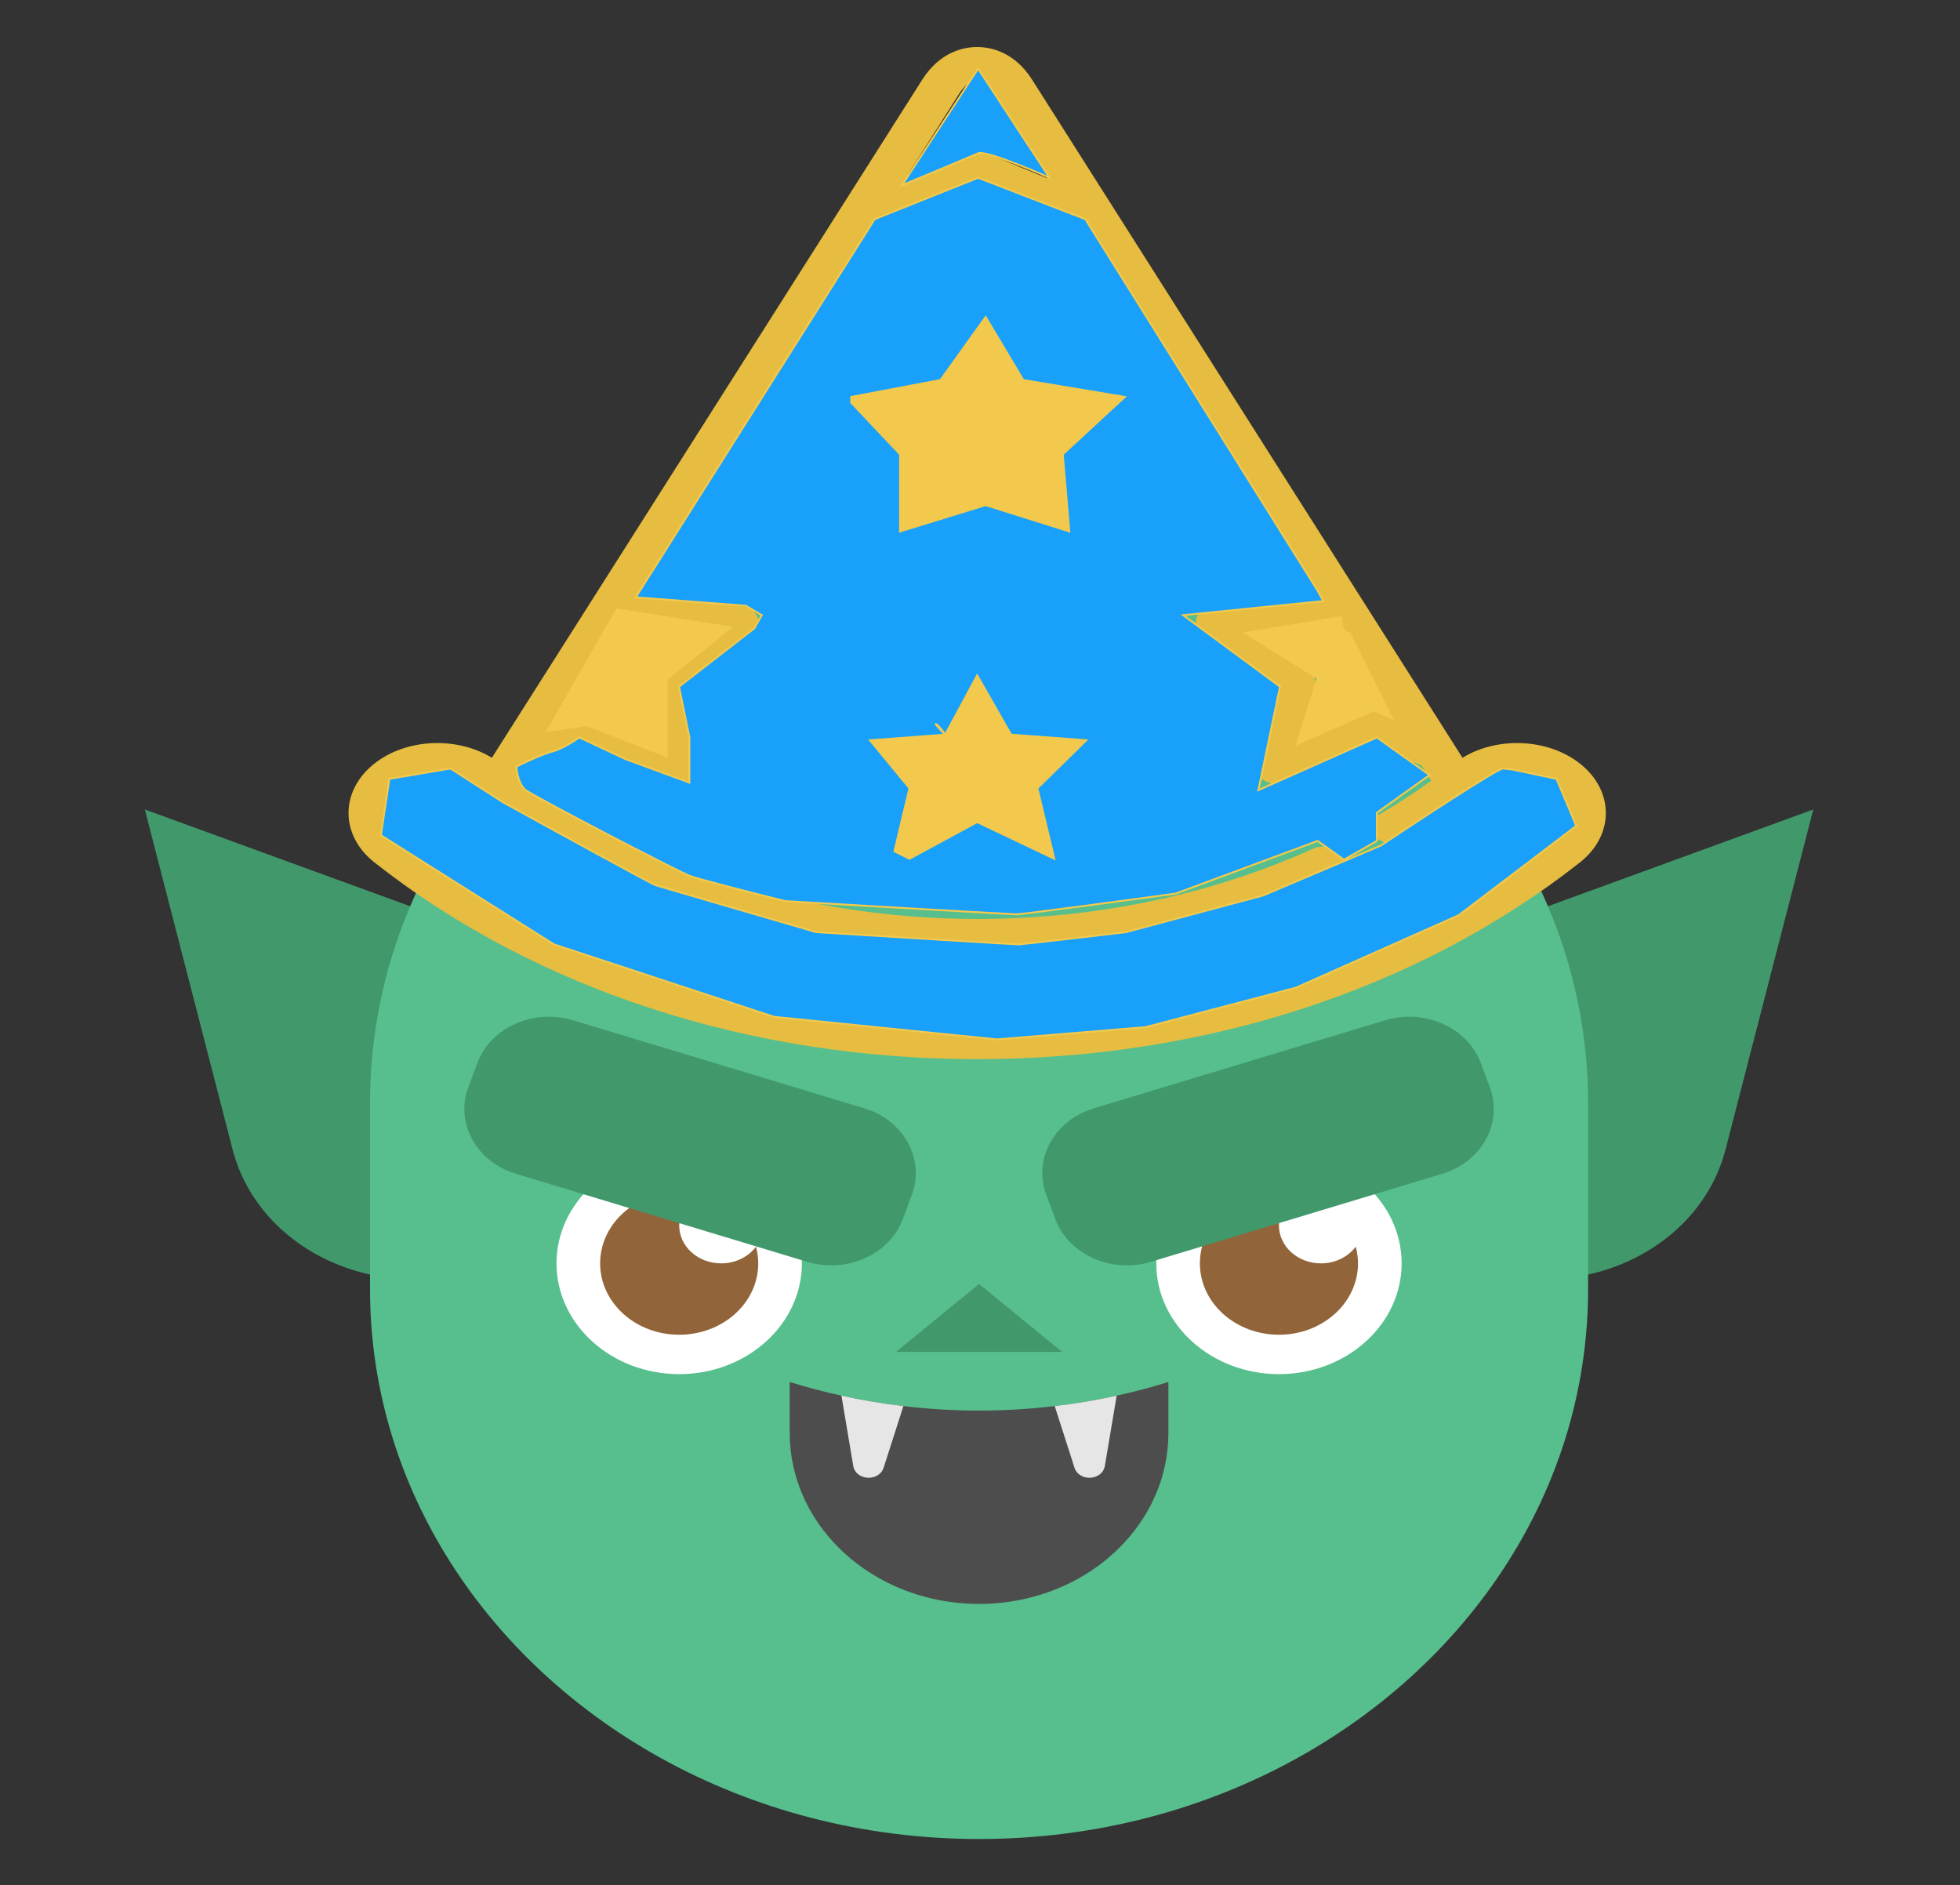 <svg width="1042" height="1002" viewBox="0 0 1042 1002" fill="none" xmlns="http://www.w3.org/2000/svg">
<rect x="0" y="0" width="1042" height="1002" fill="#333333" stroke="none"/>
<rect width="1042" height="1002" fill="none"/>
<path d="M691.544 630.974L775.678 670.085C832.98 696.721 902.745 667.593 917.372 610.927L964 430.286L720.42 519.106L691.544 630.974Z" fill="#41996B"/>
<path d="M349.458 630.974L265.324 670.085C208.022 696.721 138.257 667.593 123.63 610.927L77 430.285L320.58 519.104L349.458 630.974Z" fill="#41996B"/>
<path d="M844.282 586.321V685.226C844.282 734.587 830.734 781.115 806.776 821.907C752.432 914.479 644.636 977.545 520.512 977.545C396.388 977.545 288.566 914.479 234.224 821.907C210.292 781.115 196.718 734.587 196.718 685.226V586.321C196.718 578.144 197.101 570.059 197.814 562.066C211.158 415.364 344.492 299.344 509.031 294.185C512.857 294.07 516.685 294 520.512 294C524.338 294 528.167 294.07 531.993 294.185C616.826 296.858 693.367 329.011 749.447 379.616C802.108 427.158 836.729 491.029 843.184 562.066C843.899 570.059 844.282 578.144 844.282 586.321Z" fill="#56BF8D"/>
<path d="M361.08 730.432C325.119 730.432 295.86 704.019 295.86 671.552C295.86 639.084 325.117 612.671 361.08 612.671C397.043 612.671 426.3 639.084 426.3 671.552C426.3 704.019 397.041 730.432 361.08 730.432Z" fill="white"/>
<path d="M679.932 730.432C643.971 730.432 614.712 704.019 614.712 671.552C614.712 639.084 643.969 612.671 679.932 612.671C715.893 612.671 745.152 639.084 745.152 671.552C745.152 704.019 715.893 730.432 679.932 730.432Z" fill="white"/>
<path d="M383.399 671.552C371.072 671.552 361.08 662.531 361.08 651.402C361.08 644.448 364.982 638.317 370.917 634.696C367.756 634.009 364.474 633.608 361.08 633.608C337.867 633.608 319.049 650.595 319.049 671.552C319.049 692.508 337.867 709.495 361.08 709.495C384.293 709.495 403.112 692.508 403.112 671.552C403.112 668.488 402.665 665.525 401.906 662.671C397.895 668.029 391.104 671.552 383.399 671.552Z" fill="#91643A"/>
<path d="M702.251 671.552C689.924 671.552 679.932 662.531 679.932 651.402C679.932 644.448 683.834 638.317 689.769 634.696C686.608 634.009 683.326 633.608 679.932 633.608C656.719 633.608 637.901 650.595 637.901 671.552C637.901 692.508 656.719 709.495 679.932 709.495C703.145 709.495 721.963 692.508 721.963 671.552C721.963 668.488 721.517 665.525 720.758 662.671C716.745 668.029 709.954 671.552 702.251 671.552Z" fill="#91643A"/>
<path d="M476.296 718.658L520.502 682.508L564.708 718.658H476.296Z" fill="#41996B"/>
<path d="M459.418 589.099L304.577 542.316C283.519 535.954 260.735 546.208 253.686 565.219L248.944 578.013C241.897 597.025 253.255 617.594 274.313 623.958L429.154 670.741C450.212 677.104 472.996 666.849 480.046 647.838L484.787 635.044C491.835 616.032 480.476 595.462 459.418 589.099Z" fill="#41996B"/>
<path d="M581.584 589.099L736.425 542.316C757.483 535.954 780.267 546.208 787.317 565.219L792.058 578.013C799.106 597.025 787.747 617.594 766.689 623.958L611.848 670.741C590.79 677.104 568.006 666.849 560.957 647.838L556.215 635.044C549.168 616.033 560.526 595.462 581.584 589.099Z" fill="#41996B"/>
<path d="M621.161 734.604V761.707C621.161 785.326 611.153 806.859 594.789 823.015C581.838 835.813 564.884 845.251 545.718 849.693C537.664 851.585 529.211 852.585 520.5 852.585C511.789 852.585 503.334 851.586 495.282 849.693C476.116 845.251 459.162 835.813 446.211 823.015C429.845 806.859 419.839 785.324 419.839 761.707V734.604C428.904 737.431 438.087 739.854 447.343 741.873C458.22 744.275 469.217 746.125 480.286 747.4C493.637 749.015 507.083 749.802 520.504 749.802C533.925 749.802 547.37 749.015 560.722 747.4C571.789 746.123 582.785 744.275 593.665 741.873C602.912 739.854 612.096 737.431 621.161 734.604Z" fill="#4D4D4D"/>
<path d="M480.28 747.401L473.286 769.191L469.783 780.11C467.307 787.826 454.942 787.093 453.606 779.151L451.294 765.409L450.329 759.668L447.339 741.874C458.217 744.276 469.213 746.125 480.28 747.401Z" fill="#E6E6E6"/>
<path d="M593.659 741.873L590.669 759.667L589.704 765.407L587.392 779.15C586.056 787.091 573.691 787.824 571.215 780.109L567.712 769.19L560.719 747.4C571.785 746.125 582.78 744.277 593.659 741.873Z" fill="#E6E6E6"/>
<path d="M308.002 496.07C308.002 496.07 309.69 496.411 312.857 497.047C315.997 497.745 320.647 498.664 326.477 500.034C329.408 500.669 332.613 501.522 336.136 502.262C339.645 502.952 343.437 503.7 347.492 504.498C351.531 505.288 355.776 506.222 360.254 507.149C364.762 508.015 369.577 508.784 374.541 509.661C379.525 510.483 384.633 511.581 390.002 512.391C395.367 513.167 400.913 513.972 406.614 514.797C409.452 515.225 412.327 515.657 415.24 516.096C418.173 516.421 421.14 516.749 424.14 517.079C430.145 517.685 436.219 518.565 442.436 519.196C448.683 519.635 455.008 520.189 461.404 520.75C467.788 521.428 474.307 521.516 480.838 521.921C493.906 522.81 507.216 522.74 520.504 523.043C533.794 522.736 547.101 522.788 560.168 521.901C566.701 521.499 573.218 521.388 579.602 520.721C586 520.171 592.321 519.597 598.568 519.162C604.785 518.54 610.857 517.645 616.862 517.041C619.863 516.711 622.829 516.383 625.762 516.06C628.673 515.621 631.548 515.186 634.386 514.755C640.087 513.931 645.633 513.128 650.998 512.351C656.366 511.541 661.477 510.453 666.457 509.623C671.425 508.746 676.229 507.988 680.752 507.111C685.267 506.172 689.553 505.281 693.578 504.444C697.63 503.648 701.415 502.856 704.958 502.203C708.466 501.472 711.63 500.631 714.549 500.003C720.343 498.65 724.991 497.734 728.135 497.04C731.31 496.402 733.004 496.061 733.004 496.061C733.004 496.061 731.53 496.872 728.766 498.392C725.972 499.855 721.91 502.103 716.62 504.777C713.979 506.124 711.06 507.646 707.813 509.157C704.545 510.62 700.964 512.113 697.148 513.759C693.304 515.363 689.213 517.073 684.902 518.873C680.55 520.596 675.851 522.089 670.996 523.826C666.113 525.481 661.036 527.277 655.7 528.909C650.309 530.391 644.737 531.926 639.009 533.501C636.137 534.29 633.22 535.074 630.25 535.805C627.255 536.443 624.225 537.089 621.159 537.741C615.027 539.055 608.735 540.33 602.313 541.527C595.859 542.554 589.269 543.467 582.597 544.421C575.941 545.532 569.118 545.971 562.257 546.57C548.548 548.078 534.515 548.096 520.508 548.54C506.501 548.092 492.47 548.058 478.761 546.552C471.898 545.955 465.079 545.493 458.423 544.394C451.749 543.451 445.163 542.517 438.709 541.495C432.285 540.306 425.997 539.016 419.865 537.705C416.801 537.053 413.769 536.409 410.774 535.771C407.804 535.047 404.889 534.249 402.017 533.464C396.277 531.883 390.691 530.404 385.326 528.871C379.99 527.24 374.911 525.452 370.03 523.792C365.171 522.055 360.482 520.573 356.114 518.841C351.763 517.028 347.635 515.363 343.805 513.712C339.972 512.065 336.386 510.568 333.116 509.105C329.883 507.601 327.006 506.093 324.377 504.754C319.12 502.097 315.062 499.853 312.262 498.392C309.482 496.881 308.002 496.07 308.002 496.07Z" fill="#41996B"/>
<path d="M339.928 422.859C339.928 422.859 341.364 423.148 344.053 423.689C346.722 424.281 350.673 425.062 355.625 426.228C358.115 426.767 360.84 427.493 363.832 428.123C366.813 428.709 370.038 429.343 373.481 430.023C376.914 430.695 380.522 431.487 384.327 432.276C388.157 433.013 392.25 433.666 396.467 434.411C400.703 435.11 405.044 436.043 409.605 436.733C414.164 437.392 418.876 438.075 423.721 438.778C426.132 439.142 428.576 439.51 431.05 439.882C433.542 440.159 436.064 440.436 438.614 440.718C443.717 441.234 448.878 441.98 454.16 442.516C459.468 442.889 464.843 443.36 470.278 443.837C475.703 444.414 481.241 444.488 486.793 444.832C497.897 445.587 509.207 445.528 520.5 445.786C531.793 445.526 543.101 445.571 554.205 444.816C559.757 444.475 565.293 444.38 570.718 443.814C576.155 443.346 581.527 442.858 586.834 442.487C592.116 441.958 597.277 441.198 602.378 440.686C604.928 440.404 607.45 440.128 609.942 439.852C612.416 439.477 614.858 439.108 617.269 438.744C622.114 438.043 626.826 437.36 631.385 436.701C635.947 436.012 640.289 435.087 644.523 434.383C648.744 433.637 652.825 432.993 656.671 432.249C660.51 431.452 664.15 430.695 667.571 429.983C671.014 429.308 674.231 428.633 677.241 428.08C680.224 427.457 682.91 426.744 685.391 426.212C690.315 425.062 694.265 424.283 696.935 423.693C699.634 423.151 701.072 422.861 701.072 422.861C701.072 422.861 699.819 423.549 697.472 424.84C695.097 426.084 691.646 427.993 687.15 430.267C684.906 431.41 682.426 432.703 679.666 433.988C676.888 435.232 673.846 436.5 670.603 437.898C667.337 439.262 663.862 440.714 660.196 442.243C656.497 443.708 652.505 444.977 648.379 446.453C644.231 447.858 639.914 449.385 635.381 450.771C630.8 452.031 626.064 453.335 621.197 454.674C618.756 455.344 616.278 456.009 613.754 456.631C611.211 457.173 608.633 457.721 606.03 458.277C600.82 459.394 595.472 460.477 590.015 461.495C584.533 462.368 578.931 463.142 573.262 463.953C567.607 464.896 561.809 465.27 555.979 465.779C544.328 467.059 532.404 467.076 520.502 467.454C508.6 467.074 496.676 467.043 485.026 465.765C479.194 465.258 473.399 464.863 467.742 463.931C462.071 463.13 456.473 462.338 450.991 461.468C445.532 460.459 440.188 459.362 434.978 458.248C432.375 457.695 429.799 457.146 427.254 456.605C424.728 455.988 422.252 455.31 419.811 454.643C414.934 453.301 410.186 452.044 405.627 450.741C401.094 449.355 396.777 447.835 392.629 446.424C388.499 444.947 384.515 443.688 380.804 442.217C377.107 440.677 373.6 439.262 370.343 437.859C367.087 436.458 364.039 435.186 361.259 433.943C358.511 432.665 356.066 431.383 353.832 430.247C349.366 427.99 345.915 426.082 343.538 424.84C341.185 423.548 339.928 422.859 339.928 422.859Z" fill="#41996B"/>
<path d="M451.294 765.407C458.594 766.917 465.917 768.191 473.288 769.191L468.518 784.058C466.34 790.843 455.466 790.198 454.291 783.214L451.294 765.407Z" fill="none"/>
<path d="M589.704 765.407L586.707 783.214C585.532 790.198 574.658 790.843 572.48 784.058L567.71 769.191C575.081 768.191 582.402 766.915 589.704 765.407Z" fill="none"/>
<path fill-rule="evenodd" clip-rule="evenodd" d="M604.627 201.976L552.559 196.015L529.274 158.851C527.437 155.921 523.649 154.065 519.5 154.065C515.351 154.065 511.563 155.921 509.726 158.851L486.441 196.015L434.374 201.976C430.268 202.445 426.858 204.71 425.576 207.818C424.294 210.926 425.364 214.338 428.333 216.618L466.01 245.547L457.115 286.395C456.414 289.616 458.094 292.871 461.451 294.791C464.806 296.712 469.255 296.966 472.928 295.445L519.5 276.16L566.071 295.446C567.666 296.106 569.407 296.431 571.141 296.431C573.4 296.431 575.65 295.878 577.548 294.791C580.905 292.87 582.585 289.616 581.884 286.395L572.989 245.547L610.665 216.618C613.635 214.337 614.704 210.926 613.423 207.818C612.143 204.711 608.732 202.446 604.627 201.976ZM553.672 236.403C551.103 238.375 549.93 241.218 550.537 244.003L556.667 272.154L524.572 258.863C522.983 258.206 521.241 257.877 519.5 257.877C517.759 257.877 516.017 258.206 514.428 258.863L482.333 272.154L488.463 244.003C489.069 241.218 487.898 238.375 485.328 236.403L459.363 216.466L495.246 212.359C498.796 211.953 501.864 210.197 503.453 207.662L519.5 182.05L535.548 207.662C537.136 210.196 540.204 211.953 543.754 212.359L579.638 216.466L553.672 236.403Z" fill="#E6BD40"/>
<path fill-rule="evenodd" clip-rule="evenodd" d="M604.584 379.401L552.516 373.441L529.232 336.277C527.395 333.346 523.606 331.491 519.458 331.491C515.309 331.491 511.52 333.346 509.683 336.277L486.399 373.441L434.331 379.401C430.226 379.871 426.815 382.136 425.534 385.244C424.252 388.351 425.321 391.764 428.292 394.044L465.967 422.972L457.072 463.82C456.372 467.041 458.052 470.297 461.408 472.217C464.764 474.137 469.212 474.391 472.886 472.87L519.458 453.586L566.028 472.871C567.624 473.532 569.365 473.857 571.098 473.857C573.358 473.857 575.608 473.304 577.505 472.217C580.862 470.296 582.542 467.041 581.842 463.82L572.947 422.972L610.622 394.044C613.592 391.763 614.662 388.351 613.38 385.244C612.1 382.137 608.689 379.872 604.584 379.401ZM553.629 413.829C551.06 415.801 549.887 418.643 550.495 421.428L556.624 449.579L524.529 436.288C522.941 435.631 521.199 435.303 519.458 435.303C517.717 435.303 515.974 435.631 514.386 436.288L482.291 449.579L488.42 421.428C489.026 418.643 487.855 415.801 485.286 413.829L459.32 393.892L495.204 389.785C498.754 389.378 501.822 387.622 503.41 385.088L519.458 359.476L535.505 385.088C537.094 387.621 540.161 389.378 543.711 389.785L579.595 393.892L553.629 413.829Z" fill="#E6BD40"/>
<path fill-rule="evenodd" clip-rule="evenodd" d="M777.504 402.804C796.019 391.439 822.886 392.448 839.901 405.848C858.316 420.354 858.316 443.956 839.901 458.461C754.318 525.873 640.532 563 519.5 563C398.468 563 284.682 525.873 199.099 458.461C180.684 443.956 180.684 420.354 199.099 405.849C216.116 392.447 242.982 391.441 261.496 402.804L462.592 85.994C462.615 85.959 462.637 85.923 462.66 85.888L490.255 42.415C499.873 27.263 512.706 25 519.5 25C526.294 25 539.127 27.263 548.744 42.416L576.342 85.892C576.363 85.924 576.384 85.958 576.404 85.991L777.504 402.804ZM519.5 545.83C634.709 545.83 743.023 510.489 824.489 446.319C834.404 438.509 834.404 425.801 824.489 417.991C814.573 410.182 798.44 410.179 788.524 417.991C786.379 419.68 784.196 421.343 781.999 422.994C781.874 423.093 781.744 423.188 781.614 423.281C770.492 431.611 758.726 439.44 746.516 446.6C741.686 449.428 734.859 448.642 731.265 444.839C727.671 441.035 728.671 435.658 733.5 432.826C742.944 427.288 752.107 421.321 760.888 415.02L755.751 406.927L730.213 396.352L683.641 415.638C682.047 416.298 680.304 416.624 678.571 416.624C676.311 416.624 674.063 416.071 672.164 414.984C668.807 413.064 667.127 409.809 667.827 406.587L676.722 365.739L639.047 336.811C636.077 334.531 635.007 331.119 636.289 328.011C637.57 324.903 640.981 322.638 645.086 322.168L697.154 316.208L697.657 315.406L572.915 118.887C572.328 118.962 571.735 119.006 571.141 119.006C569.407 119.006 567.666 118.681 566.07 118.02L519.5 98.735L472.928 118.02C470.788 118.905 468.387 119.172 466.091 118.874L341.342 315.404L341.845 316.207L393.912 322.167C398.018 322.636 401.428 324.902 402.71 328.01C403.992 331.117 402.922 334.529 399.952 336.81L362.276 365.738L371.171 406.586C371.872 409.807 370.192 413.062 366.835 414.982C364.937 416.07 362.688 416.623 360.428 416.623C358.694 416.623 356.953 416.298 355.358 415.637L308.787 396.352L283.249 406.927L278.113 415.018C392.475 496.995 562.625 512.241 697.875 451.216C703.098 448.858 709.758 450.284 712.75 454.398C715.742 458.512 713.933 463.758 708.71 466.115C649.802 492.695 584.641 505.637 519.907 505.638C424.264 505.639 329.543 477.392 257.205 423.157C257.169 423.13 257.135 423.103 257.1 423.077C254.872 421.404 252.662 419.711 250.477 417.99C240.561 410.181 224.428 410.178 214.512 417.99C204.596 425.8 204.596 438.509 214.512 446.319C295.977 510.489 404.291 545.83 519.5 545.83ZM529.248 50.094C525.773 44.621 521.848 42.17 519.5 42.17C517.152 42.17 513.227 44.621 509.751 50.094L482.81 92.537L482.333 94.727L514.428 81.436C517.604 80.122 521.395 80.122 524.572 81.436L556.665 94.727L556.189 92.537L529.248 50.094ZM735.283 379.054L739.047 380.612L708.238 332.076C707.507 332.293 706.747 332.46 705.958 332.551L670.074 336.658L696.04 356.595C698.609 358.567 699.78 361.409 699.174 364.194L693.045 392.345L725.14 379.054C728.316 377.74 732.108 377.74 735.283 379.054ZM368.925 336.658L333.041 332.551C332.252 332.46 331.492 332.293 330.761 332.074L299.952 380.611L303.716 379.053C306.891 377.739 310.682 377.739 313.859 379.053L345.954 392.345L339.825 364.194C339.217 361.409 340.39 358.567 342.959 356.595L368.925 336.658Z" fill="#E6BD40"/>
<path d="M609 546L530 552.5L411.5 540.5L294.5 502L202.5 444L207 414L239.5 408.5L267.5 426.5C293.5 440.833 346.1 469.7 348.5 470.5C350.9 471.3 406.5 487.5 434 495.5C469.167 497.667 539.9 502 541.5 502C543.1 502 580.167 497.667 598.5 495.5L671.5 476L734 449.5C754.5 435.833 796.2 408.5 799 408.5C799.35 408.5 803.884 409.004 804.227 409.077L827.5 414L838 439L775.5 486.5L689 525L609 546Z" fill="#18A0FB" stroke="#F2C94C"/>
<path d="M714.5 457L732 447V432L760 412L732 392L669 420L680.5 365L629 327L703.5 319.5L700.5 314L577 116.5L520 94.5L465 116.5L338 317.5L396.5 322L405 327L401 334L361 365L366.5 392V416L332.5 403.5L308 392C305.167 394 298.3 398.3 293.5 399.5C288.7 400.7 278.833 405.333 274.5 407.5C274.667 410.5 275.9 417.2 279.5 420C284 423.5 360 463 366.5 465.5C371.7 467.5 402.667 475.333 417.5 479C457.167 481.333 537.3 486 540.5 486C543.7 486 598.167 478.667 625 475L700.5 447L714.5 457Z" fill="#18A0FB"/>
<path d="M520 81.5C523.6 79.9 546.833 89.5 558 94.5L520 36.5L479.5 98.5C491.5 93.5 516.4 83.1 520 81.5Z" fill="#18A0FB"/>
<path d="M714.5 457L732 447V432L760 412L732 392L669 420L680.5 365L629 327L703.5 319.5L700.5 314L577 116.5L520 94.5L465 116.5L338 317.5L396.5 322L405 327L401 334L361 365L366.5 392V416L332.5 403.5L308 392C305.167 394 298.3 398.3 293.5 399.5C288.7 400.7 278.833 405.333 274.5 407.5C274.667 410.5 275.9 417.2 279.5 420C284 423.5 360 463 366.5 465.5C371.7 467.5 402.667 475.333 417.5 479C457.167 481.333 537.3 486 540.5 486C543.7 486 598.167 478.667 625 475L700.5 447L714.5 457Z" stroke="#F2C94C"/>
<path d="M520 81.5C523.6 79.9 546.833 89.5 558 94.5L520 36.5L479.5 98.5C491.5 93.5 516.4 83.1 520 81.5Z" stroke="#F2C94C"/>
<path d="M462.5 393.5L502.445 390.504C493.492 381.516 498.493 384.308 502.5 390.5L519.5 359L537.5 390.5L577.5 393.5L551.5 419L560.5 456.5L519.5 437L483.5 456.5L475.5 452.5L483.5 419L462.5 393.5Z" fill="#F2C94C"/>
<path d="M502.5 390.5L462.5 393.5L483.5 419L475.5 452.5L483.5 456.5L519.5 437L560.5 456.5L551.5 419L577.5 393.5L537.5 390.5L519.5 359L502.5 390.5ZM502.5 390.5C498.1 383.7 492.5 381 505.5 393.5L537.5 400.5" stroke="#F2C94C"/>
<path d="M500 202L452.5 211V214L478.5 241.5V282.5L524 268.5L568.5 282.5L565 241.5L598 211L544 202L524 168.5L500 202Z" fill="#F2C94C" stroke="#F2C94C"/>
<path d="M713 328C713 331 713.9 336.9 717.5 336.5L740 382L730.5 377.5L689.5 395.5L700.5 360.5L662 336.5L713 328Z" fill="#F2C94C" stroke="#F2C94C"/>
<path d="M388.5 333.5L328 324L291 388.5L312 385.5L354.5 402V361L388.5 333.5Z" fill="#F2C94C" stroke="#F2C94C"/>
</svg>
